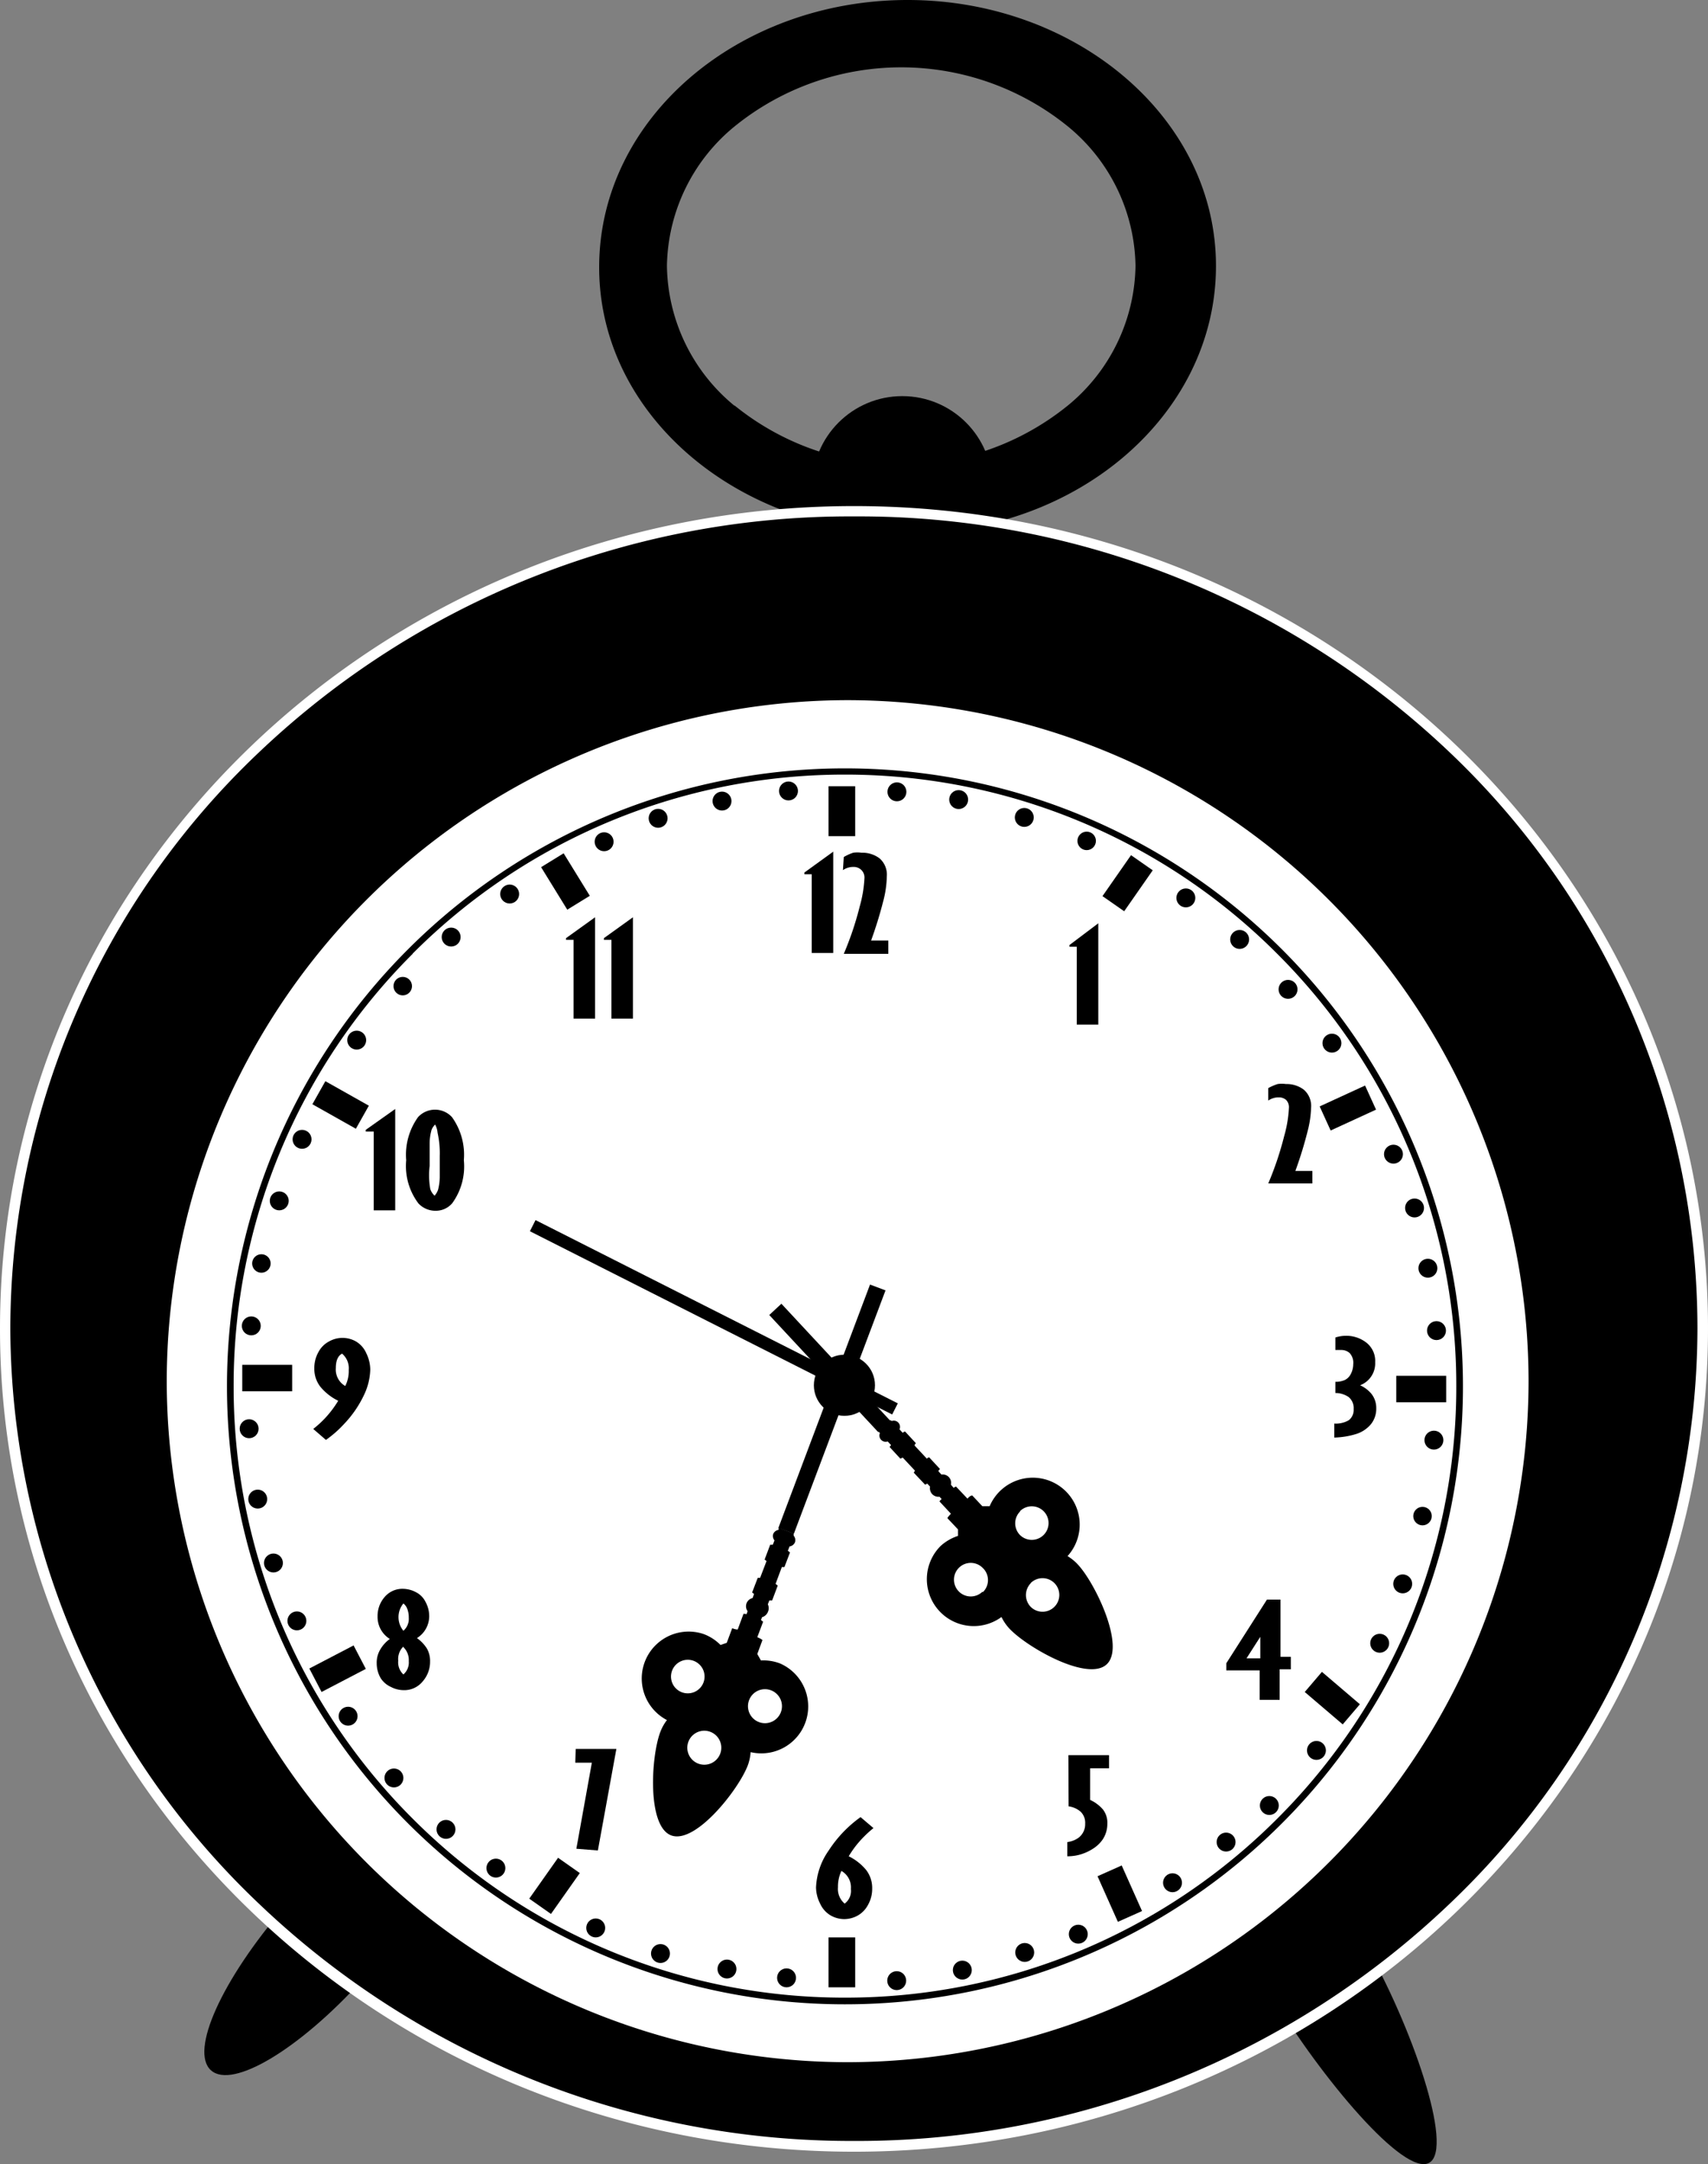 <svg xmlns="http://www.w3.org/2000/svg" viewBox="0 0 79.39 100.58"><rect x="0" y="0" width="79.39" height="100.58" fill="#808080" stroke="none"/><defs><style>.cls-1{fill:#fff;}</style></defs><title>Ресурс 36clock</title><g id="Слой_2" data-name="Слой 2"><g id="Layer_1" data-name="Layer 1"><path d="M42.19,0C34.35,0,27.87,5.46,27.85,12.39s6.5,12.37,14.33,12.39S56.5,19.32,56.52,12.39,50,0,42.19,0ZM34.13,18.85A8.55,8.55,0,0,1,31,12.36a8.54,8.54,0,0,1,3.15-6.49,12.3,12.3,0,0,1,15.48,0,8.54,8.54,0,0,1,3.15,6.49,8.55,8.55,0,0,1-3.15,6.49,12.3,12.3,0,0,1-15.48,0Z"/><circle cx="41.94" cy="22.6" r="4.19"/><path d="M9.81,96.22c1,.89,4.13-1,7.06-4.24l-3.66-3.34C10.32,92,8.8,95.33,9.81,96.22Z"/><path d="M66.44,100.51c1.15-.68-.83-6.39-3-10.18l-4.31,2.45C61.4,96.55,65.28,101.19,66.44,100.51Z"/><ellipse cx="39.7" cy="61.74" rx="39.45" ry="37.99"/><path class="cls-1" d="M0,61.75C0,40.64,17.77,23.52,39.7,23.52h0c21.92,0,39.69,17.11,39.69,38.22h0C79.39,82.85,61.62,100,39.7,100h0C17.77,100,0,82.85,0,61.75ZM12,35A36.94,36.94,0,0,0,.48,61.75h0A37,37,0,0,0,12,88.44h0A39.86,39.86,0,0,0,39.7,99.5h0A39.87,39.87,0,0,0,67.42,88.44h0a37,37,0,0,0,11.48-26.7h0A36.94,36.94,0,0,0,67.42,35h0A39.85,39.85,0,0,0,39.7,24h0A39.85,39.85,0,0,0,12,35Z"/><circle class="cls-1" cx="39.52" cy="64.46" r="32.48"/><circle cx="12.15" cy="58.72" r="0.43"/><circle cx="11.68" cy="61.62" r="0.44"/><circle cx="11.98" cy="69.67" r="0.44"/><circle cx="11.58" cy="66.4" r="0.44"/><path d="M6.59,64.19A32.81,32.81,0,0,1,39.4,31.38h0A32.81,32.81,0,0,1,72.21,64.19h0A32.81,32.81,0,0,1,39.4,97h0A32.81,32.81,0,0,1,6.59,64.19Zm1.16,0A31.69,31.69,0,0,0,39.4,95.84h0A31.69,31.69,0,0,0,71.05,64.19h0A31.69,31.69,0,0,0,39.4,32.54h0A31.69,31.69,0,0,0,7.75,64.19Z"/><path d="M10.55,64.43A28.72,28.72,0,0,1,39.27,35.71h0A28.72,28.72,0,0,1,68,64.43h0A28.72,28.72,0,0,1,39.27,93.15h0A28.72,28.72,0,0,1,10.55,64.43Zm8.63-20.1a28.33,28.33,0,0,0-8.32,20.1h0a28.33,28.33,0,0,0,8.32,20.09h0a28.33,28.33,0,0,0,20.09,8.32h0a28.33,28.33,0,0,0,20.1-8.32h0a28.33,28.33,0,0,0,8.32-20.09h0a28.33,28.33,0,0,0-8.32-20.1h0A28.33,28.33,0,0,0,39.27,36h0a28.33,28.33,0,0,0-20.09,8.32Z"/><circle cx="39.25" cy="64.38" r="1.42"/><circle cx="36.65" cy="36.76" r="0.44"/><circle cx="41.69" cy="36.8" r="0.44"/><circle cx="44.56" cy="37.16" r="0.44"/><circle cx="50.51" cy="39.08" r="0.43"/><circle cx="55.12" cy="41.73" r="0.44"/><circle cx="57.62" cy="43.66" r="0.44"/><circle cx="59.87" cy="45.98" r="0.44"/><circle cx="61.91" cy="48.48" r="0.44"/><circle cx="64.77" cy="53.64" r="0.44"/><circle cx="65.75" cy="56.14" r="0.44"/><circle cx="66.37" cy="58.94" r="0.44"/><circle cx="66.77" cy="61.84" r="0.44"/><circle cx="47.61" cy="37.99" r="0.44"/><circle cx="28.08" cy="39.12" r="0.44"/><circle cx="30.59" cy="38.03" r="0.44"/><circle cx="23.69" cy="41.55" r="0.44"/><circle cx="20.97" cy="43.55" r="0.44"/><circle cx="18.72" cy="45.83" r="0.43"/><circle cx="16.58" cy="48.34" r="0.44"/><circle cx="14.04" cy="52.95" r="0.44"/><circle cx="12.98" cy="55.81" r="0.44"/><circle cx="33.56" cy="37.23" r="0.44"/><circle cx="41.68" cy="92.05" r="0.44"/><circle cx="36.56" cy="91.92" r="0.44"/><circle cx="33.79" cy="91.51" r="0.44"/><circle cx="27.69" cy="89.6" r="0.44"/><circle cx="23.05" cy="86.82" r="0.44"/><circle cx="20.73" cy="85.02" r="0.44"/><circle cx="18.31" cy="82.63" r="0.44"/><circle cx="16.18" cy="79.76" r="0.44"/><circle cx="13.8" cy="75.33" r="0.44"/><circle cx="12.71" cy="72.64" r="0.44"/><circle cx="30.7" cy="90.79" r="0.44"/><circle cx="50.12" cy="89.89" r="0.44"/><circle cx="47.63" cy="90.74" r="0.44"/><circle cx="54.5" cy="87.5" r="0.44"/><circle cx="56.99" cy="85.61" r="0.44"/><circle cx="59" cy="83.91" r="0.44"/><circle cx="61.19" cy="81.35" r="0.44"/><circle cx="64.13" cy="76.37" r="0.44"/><circle cx="65.2" cy="73.61" r="0.44"/><circle cx="66.12" cy="70.46" r="0.43"/><circle cx="66.65" cy="66.93" r="0.44"/><circle cx="44.73" cy="91.56" r="0.44"/><rect x="38.51" y="36.54" width="1.24" height="2.32"/><rect x="38.51" y="90.04" width="1.24" height="2.32"/><rect x="51.44" y="86.84" width="1.23" height="2.32" transform="translate(-31.35 28.86) rotate(-24.05)"/><polygon points="25.61 88.95 24.6 88.24 25.94 86.34 26.95 87.05 25.61 88.95"/><rect x="14.53" y="76.94" width="2.32" height="1.23" transform="translate(-34.08 16.04) rotate(-27.54)"/><rect x="61.31" y="77.77" width="1.23" height="2.32" transform="translate(-38.31 74.8) rotate(-49.53)"/><rect x="64.9" y="63.94" width="2.32" height="1.23"/><rect x="11.26" y="63.43" width="2.32" height="1.23"/><rect x="51.25" y="40.43" width="2.32" height="1.23" transform="translate(-11.23 60.57) rotate(-55.12)"/><rect x="25.67" y="39.81" width="1.23" height="2.32" transform="translate(-17.58 19.86) rotate(-31.62)"/><rect x="15.22" y="50.19" width="1.23" height="2.32" transform="translate(-36.68 39.95) rotate(-60.61)"/><polygon points="61.85 52.54 61.34 51.42 63.45 50.45 63.96 51.57 61.85 52.54"/><path d="M43.67,69.78l.53.57c-.11.12-.17.19-.16.21l.49.52,0,.3a2.22,2.22,0,0,0-.81.47,2.18,2.18,0,0,0,2.83,3.3,2.22,2.22,0,0,0,.36.53c.82.88,3.65,2.49,4.53,1.67s-.52-3.76-1.34-4.64a2.17,2.17,0,0,0-.48-.39A2.18,2.18,0,1,0,46,70l-.34,0-.47-.5s-.1,0-.22.15l-.53-.56s-.05,0-.11.06L44.2,69a.39.39,0,0,0-.44-.47l-.14-.15c0-.06.08-.1.07-.11l-.5-.54s-.05,0-.11.06l-.57-.61c0-.06.07-.1.06-.11l-.5-.54s-.05,0-.11.06l-.15-.16a.29.29,0,0,0-.36-.39L41.38,66l-.56.52.08.08a.29.29,0,0,0,.36.39l.15.16c0,.05-.07.09-.06.1l.5.54s0,0,.11-.05l.57.61s-.06.09-.06.09L43,69s0,0,.1-.05l.13.14a.41.41,0,0,0,.1.35.41.41,0,0,0,.34.12l.1.11C43.69,69.73,43.67,69.77,43.67,69.78Zm2,4.19a.78.78,0,1,1,0-1.11A.78.78,0,0,1,45.68,74Zm1.74-3.74a.78.78,0,1,1,0,1.11A.78.78,0,0,1,47.42,70.24Zm.5,3.34a.78.78,0,1,1,0,1.11A.79.79,0,0,1,47.91,73.58Z"/><rect x="38.19" y="59.86" width="0.77" height="7.43" transform="translate(-32.98 43.31) rotate(-42.94)"/><path d="M34.56,75l-.27.73c-.15,0-.25-.07-.26-.05l-.25.67-.29.1a2.15,2.15,0,0,0-.79-.51,2.18,2.18,0,0,0-1.7,4,2.15,2.15,0,0,0-.31.56c-.43,1.13-.62,4.38.51,4.8s3.14-2.14,3.56-3.26a2.22,2.22,0,0,0,.13-.61,2.18,2.18,0,0,0,1.37-4.12,2.14,2.14,0,0,0-.89-.14l-.17-.3.24-.65s-.08-.07-.24-.13l.27-.72s0,0-.1-.08l.05-.13a.42.42,0,0,0,.27-.24.42.42,0,0,0,0-.36l.07-.18c.08,0,.12,0,.13,0l.26-.69s0,0-.1-.08l.29-.78c.07,0,.12,0,.12,0l.26-.68s0,0-.1-.08l.08-.2a.32.32,0,0,0,.25-.19.32.32,0,0,0-.06-.31l0-.1L36.19,71l0,.1a.32.32,0,0,0-.25.19.32.32,0,0,0,.06.3l-.08.2c-.07,0-.11,0-.12,0l-.26.69s0,0,.09.07l-.3.78c-.07,0-.11,0-.11,0l-.26.68s0,0,.09.07l-.07.19a.39.39,0,0,0-.23.61l-.05.14C34.61,75,34.57,75,34.56,75ZM31.7,78.65a.78.78,0,1,1,1-.46A.78.78,0,0,1,31.7,78.65Zm4.12-.1a.79.79,0,1,1-1,.46A.79.79,0,0,1,35.82,78.55ZM33,80.48a.79.79,0,1,1-1,.46A.79.79,0,0,1,33,80.48Z"/><polygon points="36.9 71.28 36.18 71.01 40.44 59.7 41.16 59.97 36.9 71.28"/><rect x="32.89" y="51.78" width="0.58" height="18.87" transform="translate(-36.42 63.2) rotate(-63.17)"/><path d="M51.05,42.91v4.71h-1V44h-.34v-.08Z"/><path d="M58.95,50.57a2.31,2.31,0,0,1,.44-.19,1.36,1.36,0,0,1,.38,0,1.33,1.33,0,0,1,.83.26,1,1,0,0,1,.34.85,4.71,4.71,0,0,1-.14,1,18.61,18.61,0,0,1-.59,1.93H61V55H58.95a14.79,14.79,0,0,0,.74-2.2,5.8,5.8,0,0,0,.22-1.3.48.48,0,0,0-.14-.39.51.51,0,0,0-.34-.11.83.83,0,0,0-.48.15Z"/><path d="M62.07,62.16a1.61,1.61,0,0,1,.49-.08,1.52,1.52,0,0,1,.94.31,1.08,1.08,0,0,1,.42.92,1.09,1.09,0,0,1-.7,1.07,1.49,1.49,0,0,1,.52.39,1.06,1.06,0,0,1,.23.68,1.15,1.15,0,0,1-.24.73,1.46,1.46,0,0,1-.71.47,3.75,3.75,0,0,1-1,.16v-.65A1.18,1.18,0,0,0,62.7,66a.61.61,0,0,0,.22-.51.67.67,0,0,0-.23-.56,1.08,1.08,0,0,0-.62-.19v-.52a1.1,1.1,0,0,0,.43-.08.62.62,0,0,0,.29-.29,1,1,0,0,0,.11-.45.66.66,0,0,0-.17-.52.58.58,0,0,0-.4-.14l-.26,0Z"/><path d="M58.89,74.34h.63V77H60v.58h-.52V79h-.93V77.63H57V77.3Zm-.31,1.73-.64,1h.64Z"/><path d="M49.66,81.57h1.89v.61h-.88v1.47a1.74,1.74,0,0,1,.6.45,1,1,0,0,1,.2.66,1.3,1.3,0,0,1-.21.72,1.53,1.53,0,0,1-.46.44,2.21,2.21,0,0,1-.67.29,2.14,2.14,0,0,1-.52.06v-.66a1.12,1.12,0,0,0,.52-.2.79.79,0,0,0,.31-.66.71.71,0,0,0-.21-.55,1.06,1.06,0,0,0-.56-.25Z"/><path d="M40,84.45l.6.51a5.27,5.27,0,0,0-.64.61,4.54,4.54,0,0,0-.51.7,2.44,2.44,0,0,1,.82.65,1.37,1.37,0,0,1,.27.85,1.51,1.51,0,0,1-.2.77,1.22,1.22,0,0,1-.5.5,1.3,1.3,0,0,1-.6.15,1.29,1.29,0,0,1-.63-.17,1.22,1.22,0,0,1-.49-.55,1.71,1.71,0,0,1-.19-.75A3.2,3.2,0,0,1,38.52,86,5.73,5.73,0,0,1,40,84.45Zm-.89,2.5a1.71,1.71,0,0,0-.16.76.89.89,0,0,0,.31.76.73.73,0,0,0,.29-.68.88.88,0,0,0-.44-.84Z"/><path d="M26.76,81.28h1.89L27.79,86l-1-.08.72-4h-.77Z"/><path d="M18.12,76.17a1.2,1.2,0,0,1-.57-1.05,1.34,1.34,0,0,1,.32-.89,1.08,1.08,0,0,1,.86-.39,1.31,1.31,0,0,1,.59.15,1,1,0,0,1,.46.46,1.38,1.38,0,0,1,.17.68,1.2,1.2,0,0,1-.57,1,1.72,1.72,0,0,1,.46.48,1.16,1.16,0,0,1,.15.61,1.38,1.38,0,0,1-.34.92,1.1,1.1,0,0,1-.89.41,1.3,1.3,0,0,1-.59-.15A1.1,1.1,0,0,1,17.7,78a1.37,1.37,0,0,1-.19-.7,1.18,1.18,0,0,1,.16-.63A1.58,1.58,0,0,1,18.12,76.17Zm.63-1.65a1,1,0,0,0,0,1.27.73.73,0,0,0,.25-.61,1.1,1.1,0,0,0-.07-.41A.58.58,0,0,0,18.75,74.52Zm0,2a.82.82,0,0,0-.24.66.77.77,0,0,0,.24.64A.73.73,0,0,0,19,77.2.83.83,0,0,0,18.75,76.55Z"/><path d="M15.15,66.92l-.59-.51a4.78,4.78,0,0,0,1.16-1.31,2.49,2.49,0,0,1-.82-.64,1.34,1.34,0,0,1-.29-.86,1.5,1.5,0,0,1,.19-.76,1.18,1.18,0,0,1,.5-.5,1.27,1.27,0,0,1,1.24,0,1.2,1.2,0,0,1,.49.56,1.76,1.76,0,0,1,.18.75,2.9,2.9,0,0,1-.29,1.18,5.07,5.07,0,0,1-.9,1.32A5.25,5.25,0,0,1,15.15,66.92Zm.9-2.51a1.54,1.54,0,0,0,.16-.74.89.89,0,0,0-.31-.76c-.19.1-.29.32-.29.67a.88.88,0,0,0,.43.83Z"/><path d="M18.37,51.54v4.71h-1V52.59H17v-.08Z"/><path d="M18.88,53.92a3,3,0,0,1,.55-2,1.07,1.07,0,0,1,1.58,0,3,3,0,0,1,.55,2,2.91,2.91,0,0,1-.54,2,1,1,0,0,1-.76.35,1.08,1.08,0,0,1-.81-.34A2.89,2.89,0,0,1,18.88,53.92Zm1.35-1.66a.66.66,0,0,0-.17.25,2.35,2.35,0,0,0-.09.61c0,.51,0,.87,0,1.07A3.65,3.65,0,0,0,20,55.26a.74.74,0,0,0,.2.31.85.85,0,0,0,.16-.27,2.45,2.45,0,0,0,.08-.58c0-.47,0-.81,0-1a4.31,4.31,0,0,0-.1-1.07A1,1,0,0,0,20.23,52.27Z"/><path d="M27.66,42.63v4.71h-1V43.68h-.35V43.6Z"/><path d="M29.42,42.63v4.71h-1V43.68h-.35V43.6Z"/><path d="M38.73,39.58v4.71h-1V40.63h-.34v-.08Z"/><path d="M39.22,39.83a2.21,2.21,0,0,1,.44-.2,1.36,1.36,0,0,1,.38,0,1.33,1.33,0,0,1,.84.26,1,1,0,0,1,.34.84,4.79,4.79,0,0,1-.14,1.05,19.32,19.32,0,0,1-.59,1.93h.8v.62H39.22a14.66,14.66,0,0,0,.74-2.2,5.88,5.88,0,0,0,.22-1.3A.49.49,0,0,0,40,40.4a.51.51,0,0,0-.34-.11.84.84,0,0,0-.48.15Z"/></g></g></svg>